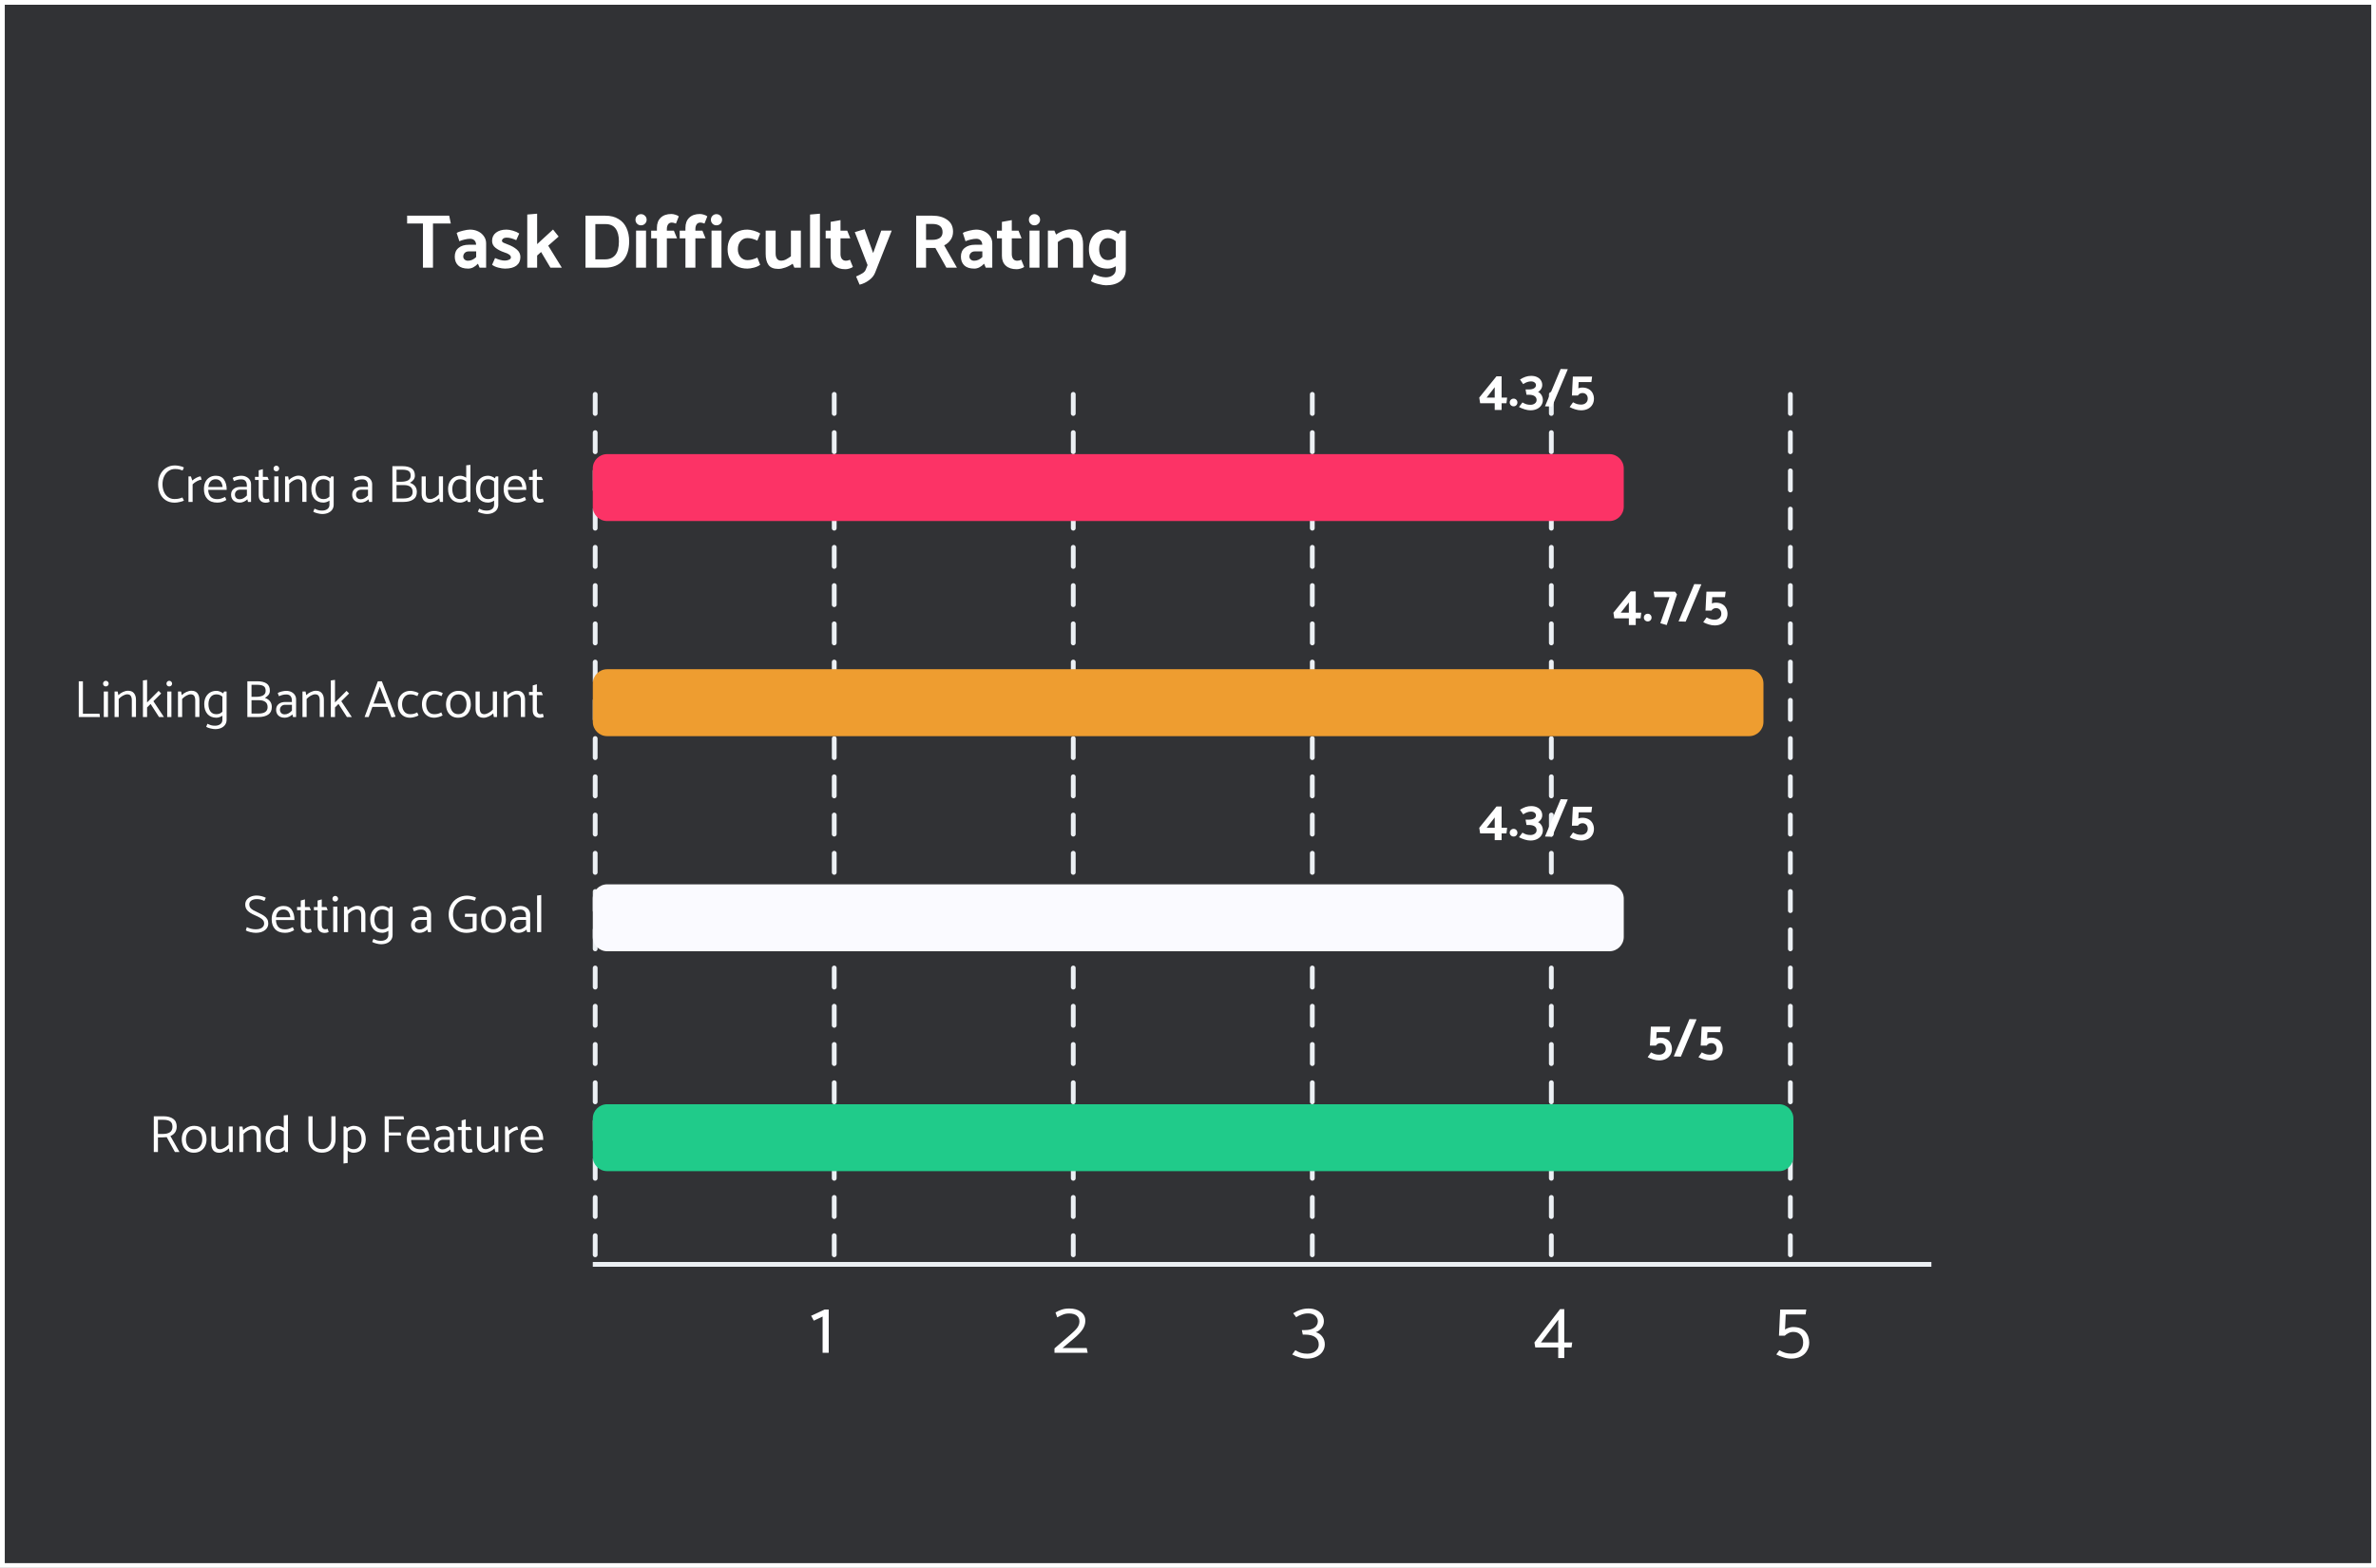 <svg width="497" height="328" viewBox="0 0 497 328" fill="none" xmlns="http://www.w3.org/2000/svg">
<path d="M0 0H497V328H0V0Z" fill="#313235"/>
<path d="M93.96 45.12H85.16V46.752H88.472V56H90.568V46.752H94.296L93.96 45.12ZM96.085 50.464C96.384 50.325 96.746 50.208 97.173 50.112C97.6 50.005 97.989 49.952 98.341 49.952C98.725 49.952 99.024 50.064 99.237 50.288C99.461 50.501 99.579 50.805 99.589 51.2H98.069C97.173 51.2 96.459 51.419 95.925 51.856C95.392 52.283 95.125 52.891 95.125 53.68C95.125 54.448 95.36 55.061 95.829 55.52C96.299 55.968 96.997 56.192 97.925 56.192C98.64 56.192 99.323 55.851 99.973 55.168L100.325 56H101.685V50.896C101.685 50.352 101.53 49.861 101.221 49.424C100.922 48.987 100.517 48.645 100.005 48.4C99.493 48.155 98.928 48.032 98.309 48.032C97.947 48.032 97.461 48.107 96.853 48.256C96.245 48.395 95.802 48.555 95.525 48.736L96.085 50.464ZM96.901 53.68C96.901 53.381 97.002 53.125 97.205 52.912C97.418 52.699 97.696 52.592 98.037 52.592H99.605V53.776C99.082 54.288 98.512 54.544 97.893 54.544C97.605 54.544 97.365 54.459 97.173 54.288C96.992 54.117 96.901 53.915 96.901 53.68ZM102.932 55.392C103.263 55.648 103.695 55.845 104.228 55.984C104.761 56.123 105.225 56.192 105.62 56.192C106.665 56.192 107.465 55.984 108.02 55.568C108.575 55.141 108.852 54.539 108.852 53.76C108.852 53.141 108.601 52.619 108.1 52.192C107.599 51.765 106.969 51.413 106.212 51.136C105.817 50.997 105.513 50.875 105.3 50.768C105.097 50.651 104.996 50.523 104.996 50.384C104.996 50.203 105.081 50.048 105.252 49.92C105.433 49.781 105.657 49.712 105.924 49.712C106.265 49.712 106.591 49.755 106.9 49.84C107.22 49.925 107.583 50.059 107.988 50.24L108.612 48.848C108.249 48.603 107.807 48.405 107.284 48.256C106.761 48.107 106.319 48.032 105.956 48.032C105.028 48.032 104.292 48.245 103.748 48.672C103.204 49.088 102.932 49.664 102.932 50.4C102.932 50.987 103.177 51.472 103.668 51.856C104.159 52.24 104.772 52.555 105.508 52.8C106.415 53.077 106.868 53.424 106.868 53.84C106.868 54.053 106.735 54.219 106.468 54.336C106.201 54.453 105.908 54.512 105.588 54.512C105.023 54.512 104.345 54.336 103.556 53.984L102.932 55.392ZM112.354 56V53.456L113.186 52.72L115.138 56H117.522L114.674 51.392L116.85 49.488L115.682 48.016L112.354 51.072V44.704L110.29 44.88V56H112.354ZM126.597 56C128.197 55.979 129.429 55.488 130.293 54.528C131.168 53.557 131.605 52.213 131.605 50.496C131.605 49.429 131.419 48.496 131.045 47.696C130.683 46.885 130.123 46.256 129.365 45.808C128.619 45.349 127.696 45.12 126.597 45.12H122.469V56H126.597ZM126.677 46.88C127.616 46.88 128.315 47.195 128.773 47.824C129.232 48.443 129.461 49.333 129.461 50.496C129.461 51.797 129.205 52.752 128.693 53.36C128.192 53.957 127.483 54.256 126.565 54.256H124.533V46.88H126.677ZM134.076 47.136C134.407 47.136 134.684 47.024 134.908 46.8C135.143 46.576 135.26 46.299 135.26 45.968C135.26 45.637 135.143 45.36 134.908 45.136C134.684 44.912 134.407 44.8 134.076 44.8C133.756 44.8 133.484 44.912 133.26 45.136C133.036 45.36 132.924 45.637 132.924 45.968C132.924 46.299 133.036 46.576 133.26 46.8C133.484 47.024 133.756 47.136 134.076 47.136ZM135.132 56V48.24H133.052V56H135.132ZM137.408 49.856V56H139.488V49.856H141.616L140.96 48.256H139.488V47.952C139.488 47.525 139.573 47.189 139.744 46.944C139.914 46.688 140.176 46.56 140.528 46.56C140.752 46.56 141.04 46.629 141.392 46.768L141.984 45.264C141.813 45.125 141.573 45.008 141.264 44.912C140.954 44.816 140.677 44.768 140.432 44.768C139.482 44.768 138.741 45.024 138.208 45.536C137.674 46.048 137.408 46.757 137.408 47.664V48.256H136.208V49.856H137.408ZM143.376 49.856V56H145.456V49.856H147.584L146.928 48.256H145.456V47.952C145.456 47.525 145.542 47.189 145.712 46.944C145.883 46.688 146.144 46.56 146.496 46.56C146.72 46.56 147.008 46.629 147.36 46.768L147.952 45.264C147.782 45.125 147.542 45.008 147.232 44.912C146.923 44.816 146.646 44.768 146.4 44.768C145.451 44.768 144.71 45.024 144.176 45.536C143.643 46.048 143.376 46.757 143.376 47.664V48.256H142.176V49.856H143.376ZM149.857 47.136C150.188 47.136 150.465 47.024 150.689 46.8C150.924 46.576 151.041 46.299 151.041 45.968C151.041 45.637 150.924 45.36 150.689 45.136C150.465 44.912 150.188 44.8 149.857 44.8C149.537 44.8 149.265 44.912 149.041 45.136C148.817 45.36 148.705 45.637 148.705 45.968C148.705 46.299 148.817 46.576 149.041 46.8C149.265 47.024 149.537 47.136 149.857 47.136ZM150.913 56V48.24H148.833V56H150.913ZM159.013 48.848C158.65 48.603 158.202 48.405 157.669 48.256C157.136 48.107 156.688 48.032 156.325 48.032C155.493 48.032 154.762 48.203 154.133 48.544C153.514 48.875 153.034 49.349 152.693 49.968C152.362 50.587 152.197 51.307 152.197 52.128C152.197 52.949 152.362 53.669 152.693 54.288C153.034 54.896 153.514 55.365 154.133 55.696C154.762 56.027 155.493 56.192 156.325 56.192C156.72 56.192 157.184 56.123 157.717 55.984C158.25 55.845 158.682 55.648 159.013 55.392L158.421 53.888C158.016 54.069 157.653 54.203 157.333 54.288C157.013 54.373 156.682 54.416 156.341 54.416C155.754 54.416 155.274 54.203 154.901 53.776C154.528 53.349 154.341 52.8 154.341 52.128C154.341 51.456 154.528 50.901 154.901 50.464C155.285 50.027 155.765 49.808 156.341 49.808C156.682 49.808 157.013 49.851 157.333 49.936C157.653 50.021 158.016 50.155 158.421 50.336L159.013 48.848ZM165.44 53.616C165.056 53.893 164.704 54.117 164.384 54.288C164.064 54.448 163.722 54.528 163.36 54.528C163.008 54.528 162.73 54.395 162.528 54.128C162.336 53.861 162.24 53.488 162.24 53.008V48.24H160.16V53.104C160.16 54.096 160.357 54.869 160.752 55.424C161.146 55.979 161.834 56.256 162.816 56.256C163.242 56.256 163.728 56.16 164.272 55.968C164.816 55.776 165.328 55.509 165.808 55.168L166.16 56H167.52V48.24H165.44V53.616ZM171.51 56V44.704L169.446 44.88V56H171.51ZM175.811 48.256V46.048L173.747 46.416V48.256H172.707V49.856H173.747V53.52C173.747 54.405 174.019 55.093 174.563 55.584C175.107 56.075 175.864 56.32 176.835 56.32C177.091 56.32 177.374 56.272 177.683 56.176C178.003 56.08 178.243 55.968 178.403 55.84L177.795 54.336C177.507 54.475 177.224 54.544 176.947 54.544C176.584 54.544 176.302 54.416 176.099 54.16C175.907 53.904 175.811 53.568 175.811 53.152V49.856H177.859L177.219 48.256H175.811ZM181.105 56.368C180.987 56.688 180.753 56.955 180.401 57.168C180.059 57.381 179.617 57.605 179.073 57.84L179.809 59.552C180.523 59.381 181.185 59.067 181.793 58.608C182.401 58.16 182.822 57.632 183.057 57.024L186.529 48.24H184.337L182.641 52.944L180.849 47.952L178.801 48.56L181.473 55.456L181.105 56.368ZM191.641 56H193.705V51.872H195.657L197.961 56H200.169L197.497 51.328C198.063 51.051 198.511 50.667 198.841 50.176C199.183 49.685 199.353 49.115 199.353 48.464C199.353 47.376 198.948 46.549 198.137 45.984C197.337 45.408 196.308 45.12 195.049 45.12H191.641V56ZM194.985 46.848C196.436 46.848 197.161 47.419 197.161 48.56C197.161 49.115 196.964 49.525 196.569 49.792C196.185 50.048 195.668 50.176 195.017 50.176H193.705V46.848H194.985ZM201.96 50.464C202.259 50.325 202.621 50.208 203.048 50.112C203.475 50.005 203.864 49.952 204.216 49.952C204.6 49.952 204.899 50.064 205.112 50.288C205.336 50.501 205.453 50.805 205.464 51.2H203.944C203.048 51.2 202.333 51.419 201.8 51.856C201.267 52.283 201 52.891 201 53.68C201 54.448 201.235 55.061 201.704 55.52C202.173 55.968 202.872 56.192 203.8 56.192C204.515 56.192 205.197 55.851 205.848 55.168L206.2 56H207.56V50.896C207.56 50.352 207.405 49.861 207.096 49.424C206.797 48.987 206.392 48.645 205.88 48.4C205.368 48.155 204.803 48.032 204.184 48.032C203.821 48.032 203.336 48.107 202.728 48.256C202.12 48.395 201.677 48.555 201.4 48.736L201.96 50.464ZM202.776 53.68C202.776 53.381 202.877 53.125 203.08 52.912C203.293 52.699 203.571 52.592 203.912 52.592H205.48V53.776C204.957 54.288 204.387 54.544 203.768 54.544C203.48 54.544 203.24 54.459 203.048 54.288C202.867 54.117 202.776 53.915 202.776 53.68ZM211.639 48.256V46.048L209.575 46.416V48.256H208.535V49.856H209.575V53.52C209.575 54.405 209.847 55.093 210.391 55.584C210.935 56.075 211.692 56.32 212.663 56.32C212.919 56.32 213.202 56.272 213.511 56.176C213.831 56.08 214.071 55.968 214.231 55.84L213.623 54.336C213.335 54.475 213.052 54.544 212.775 54.544C212.412 54.544 212.13 54.416 211.927 54.16C211.735 53.904 211.639 53.568 211.639 53.152V49.856H213.687L213.047 48.256H211.639ZM216.373 47.136C216.703 47.136 216.981 47.024 217.205 46.8C217.439 46.576 217.557 46.299 217.557 45.968C217.557 45.637 217.439 45.36 217.205 45.136C216.981 44.912 216.703 44.8 216.373 44.8C216.053 44.8 215.781 44.912 215.557 45.136C215.333 45.36 215.221 45.637 215.221 45.968C215.221 46.299 215.333 46.576 215.557 46.8C215.781 47.024 216.053 47.136 216.373 47.136ZM217.429 56V48.24H215.349V56H217.429ZM221.273 50.624C221.657 50.347 222.009 50.128 222.329 49.968C222.649 49.797 222.99 49.712 223.353 49.712C223.705 49.712 223.977 49.845 224.169 50.112C224.371 50.379 224.473 50.752 224.473 51.232V56H226.553V51.136C226.553 50.144 226.355 49.371 225.961 48.816C225.566 48.261 224.878 47.984 223.897 47.984C223.47 47.984 222.985 48.08 222.441 48.272C221.897 48.464 221.385 48.731 220.905 49.072L220.553 48.24H219.193V56H221.273V50.624ZM235.487 48.24V56.368C235.487 57.435 235.114 58.251 234.367 58.816C233.62 59.392 232.618 59.68 231.359 59.68C230.964 59.68 230.431 59.595 229.759 59.424C229.087 59.264 228.564 59.056 228.191 58.8L228.815 57.328C229.295 57.563 229.732 57.733 230.127 57.84C230.522 57.947 230.916 58.005 231.311 58.016C231.94 58.005 232.442 57.851 232.815 57.552C233.199 57.253 233.391 56.853 233.391 56.352V55.696C232.858 56.027 232.287 56.192 231.679 56.192C230.474 56.192 229.519 55.829 228.815 55.104C228.122 54.368 227.775 53.376 227.775 52.128C227.775 51.317 227.93 50.603 228.239 49.984C228.559 49.365 229.018 48.885 229.615 48.544C230.212 48.203 230.922 48.032 231.743 48.032C232.095 48.032 232.468 48.117 232.863 48.288C233.268 48.459 233.626 48.677 233.935 48.944L234.399 48.24H235.487ZM231.759 54.416C232.036 54.416 232.303 54.363 232.559 54.256C232.826 54.149 233.103 53.989 233.391 53.776V50.464C233.114 50.229 232.847 50.064 232.591 49.968C232.335 49.861 232.058 49.808 231.759 49.808C231.194 49.808 230.746 50.027 230.415 50.464C230.084 50.891 229.919 51.445 229.919 52.128C229.919 52.811 230.079 53.365 230.399 53.792C230.73 54.208 231.183 54.416 231.759 54.416Z" fill="white"/>
<path d="M38.469 97.795C38.257 97.663 37.96 97.56 37.578 97.487C37.197 97.406 36.871 97.366 36.599 97.366C35.895 97.366 35.276 97.538 34.74 97.883C34.205 98.228 33.794 98.701 33.508 99.302C33.222 99.896 33.079 100.563 33.079 101.304C33.079 102.008 33.211 102.653 33.475 103.24C33.739 103.827 34.132 104.292 34.652 104.637C35.173 104.982 35.8 105.154 36.533 105.154C36.849 105.154 37.193 105.11 37.567 105.022C37.949 104.941 38.253 104.842 38.48 104.725L38.15 104.065C37.923 104.168 37.677 104.248 37.413 104.307C37.157 104.366 36.852 104.395 36.5 104.395C35.987 104.395 35.54 104.259 35.158 103.988C34.777 103.709 34.487 103.335 34.289 102.866C34.091 102.389 33.992 101.865 33.992 101.293C33.992 100.684 34.106 100.138 34.333 99.654C34.561 99.17 34.872 98.792 35.268 98.521C35.672 98.25 36.115 98.114 36.599 98.114C36.944 98.114 37.223 98.14 37.435 98.191C37.648 98.235 37.901 98.312 38.194 98.422L38.469 97.795ZM40.291 101.326C40.541 101.069 40.845 100.846 41.205 100.655C41.564 100.457 41.89 100.358 42.184 100.358L41.974 99.665C41.718 99.665 41.421 99.757 41.084 99.94C40.746 100.123 40.456 100.318 40.215 100.523L39.94 99.665H39.422V105H40.291V101.326ZM47.422 102.47C47.422 101.59 47.235 100.879 46.861 100.336C46.494 99.793 45.922 99.522 45.145 99.522C44.632 99.522 44.184 99.643 43.803 99.885C43.429 100.12 43.143 100.45 42.945 100.875C42.754 101.293 42.659 101.773 42.659 102.316C42.659 103.174 42.897 103.86 43.374 104.373C43.851 104.886 44.544 105.143 45.453 105.143C45.82 105.143 46.153 105.095 46.454 105C46.755 104.897 47.055 104.762 47.356 104.593L47.081 103.955C46.751 104.116 46.465 104.234 46.223 104.307C45.988 104.38 45.728 104.417 45.442 104.417C44.811 104.417 44.342 104.245 44.034 103.9C43.733 103.548 43.572 103.071 43.55 102.47H47.422ZM43.572 101.876C43.623 101.377 43.777 100.985 44.034 100.699C44.298 100.406 44.657 100.259 45.112 100.259C45.955 100.259 46.439 100.798 46.564 101.876H43.572ZM48.929 100.644C49.193 100.527 49.435 100.439 49.655 100.38C49.883 100.314 50.154 100.281 50.469 100.281C50.873 100.281 51.166 100.395 51.349 100.622C51.54 100.849 51.635 101.161 51.635 101.557V101.854H50.26C49.681 101.854 49.215 101.997 48.863 102.283C48.511 102.569 48.335 102.969 48.335 103.482C48.335 103.973 48.489 104.373 48.797 104.681C49.112 104.989 49.567 105.143 50.161 105.143C50.44 105.143 50.726 105.077 51.019 104.945C51.312 104.806 51.558 104.644 51.756 104.461L51.866 105H52.515V101.315C52.515 100.97 52.427 100.662 52.251 100.391C52.075 100.12 51.83 99.907 51.514 99.753C51.199 99.599 50.84 99.522 50.436 99.522C50.194 99.522 49.886 99.566 49.512 99.654C49.145 99.742 48.867 99.852 48.676 99.984L48.929 100.644ZM49.138 103.482C49.138 103.189 49.233 102.943 49.424 102.745C49.622 102.54 49.894 102.437 50.238 102.437H51.646V103.647C51.448 103.882 51.217 104.072 50.953 104.219C50.697 104.366 50.425 104.439 50.139 104.439C49.809 104.439 49.56 104.344 49.391 104.153C49.222 103.962 49.138 103.739 49.138 103.482ZM54.982 99.753V98.147L54.113 98.389V99.753H53.332L53.343 100.413H54.113V103.614C54.113 104.113 54.245 104.498 54.509 104.769C54.781 105.033 55.147 105.165 55.609 105.165C55.888 105.165 56.159 105.103 56.423 104.978L56.225 104.296C56.042 104.369 55.881 104.406 55.741 104.406C55.485 104.406 55.294 104.325 55.169 104.164C55.045 104.003 54.982 103.779 54.982 103.493V100.413H56.236L55.95 99.753H54.982ZM57.802 98.598C57.963 98.598 58.102 98.543 58.22 98.433C58.337 98.316 58.396 98.176 58.396 98.015C58.396 97.854 58.337 97.714 58.22 97.597C58.102 97.48 57.963 97.421 57.802 97.421C57.633 97.421 57.494 97.48 57.384 97.597C57.274 97.707 57.219 97.846 57.219 98.015C57.219 98.184 57.274 98.323 57.384 98.433C57.494 98.543 57.633 98.598 57.802 98.598ZM58.253 105V99.665H57.373V105H58.253ZM60.498 101.216C60.754 100.937 61.047 100.706 61.377 100.523C61.715 100.34 62.016 100.248 62.279 100.248C62.624 100.248 62.87 100.358 63.017 100.578C63.163 100.798 63.236 101.106 63.236 101.502V104.989H64.106V101.381C64.106 100.809 63.966 100.354 63.688 100.017C63.416 99.672 62.998 99.5 62.434 99.5C62.096 99.5 61.74 99.588 61.367 99.764C60.992 99.94 60.677 100.16 60.42 100.424L60.278 99.665H59.629V105H60.498V101.216ZM69.796 99.665V105.583C69.796 105.957 69.701 106.291 69.51 106.584C69.319 106.877 69.04 107.108 68.674 107.277C68.307 107.446 67.878 107.53 67.387 107.53C67.138 107.53 66.819 107.482 66.43 107.387C66.049 107.299 65.748 107.185 65.528 107.046L65.792 106.408C66.078 106.547 66.331 106.65 66.551 106.716C66.778 106.782 67.046 106.815 67.354 106.815C67.816 106.815 68.19 106.709 68.476 106.496C68.769 106.283 68.916 105.975 68.916 105.572V104.725C68.718 104.857 68.505 104.96 68.278 105.033C68.058 105.106 67.853 105.143 67.662 105.143C66.87 105.143 66.246 104.886 65.792 104.373C65.344 103.852 65.121 103.163 65.121 102.305C65.121 101.762 65.224 101.282 65.429 100.864C65.641 100.439 65.939 100.109 66.32 99.874C66.709 99.639 67.163 99.522 67.684 99.522C67.904 99.522 68.138 99.57 68.388 99.665C68.637 99.76 68.868 99.889 69.081 100.05L69.268 99.665H69.796ZM67.651 104.406C67.915 104.406 68.146 104.366 68.344 104.285C68.549 104.197 68.74 104.065 68.916 103.889V100.732C68.564 100.417 68.146 100.259 67.662 100.259C67.134 100.259 66.727 100.45 66.441 100.831C66.155 101.205 66.008 101.693 66.001 102.294C66.001 102.932 66.14 103.445 66.419 103.834C66.705 104.215 67.115 104.406 67.651 104.406ZM74.259 100.644C74.523 100.527 74.765 100.439 74.985 100.38C75.213 100.314 75.484 100.281 75.799 100.281C76.203 100.281 76.496 100.395 76.679 100.622C76.87 100.849 76.965 101.161 76.965 101.557V101.854H75.59C75.011 101.854 74.545 101.997 74.193 102.283C73.841 102.569 73.665 102.969 73.665 103.482C73.665 103.973 73.819 104.373 74.127 104.681C74.443 104.989 74.897 105.143 75.491 105.143C75.77 105.143 76.056 105.077 76.349 104.945C76.643 104.806 76.888 104.644 77.086 104.461L77.196 105H77.845V101.315C77.845 100.97 77.757 100.662 77.581 100.391C77.405 100.12 77.16 99.907 76.844 99.753C76.529 99.599 76.17 99.522 75.766 99.522C75.524 99.522 75.216 99.566 74.842 99.654C74.476 99.742 74.197 99.852 74.006 99.984L74.259 100.644ZM74.468 103.482C74.468 103.189 74.564 102.943 74.754 102.745C74.952 102.54 75.224 102.437 75.568 102.437H76.976V103.647C76.778 103.882 76.547 104.072 76.283 104.219C76.027 104.366 75.755 104.439 75.469 104.439C75.139 104.439 74.89 104.344 74.721 104.153C74.553 103.962 74.468 103.739 74.468 103.482ZM84.42 105C85.256 105 85.927 104.831 86.433 104.494C86.939 104.157 87.192 103.625 87.192 102.899C87.192 102.415 87.063 102.015 86.807 101.7C86.557 101.385 86.205 101.15 85.751 100.996C86.059 100.82 86.308 100.611 86.499 100.369C86.689 100.12 86.785 99.83 86.785 99.5C86.785 98.789 86.554 98.283 86.092 97.982C85.63 97.674 84.984 97.52 84.156 97.52H82.077V105H84.42ZM84.123 98.257C84.717 98.257 85.16 98.345 85.454 98.521C85.754 98.697 85.905 99.027 85.905 99.511C85.905 99.958 85.725 100.281 85.366 100.479C85.014 100.67 84.544 100.769 83.958 100.776H82.946V98.257H84.123ZM84.519 101.48C85.083 101.48 85.523 101.597 85.839 101.832C86.154 102.067 86.312 102.43 86.312 102.921C86.312 103.823 85.677 104.274 84.409 104.274H82.946V101.48H84.519ZM91.799 103.438C91.542 103.717 91.245 103.948 90.908 104.131C90.578 104.314 90.281 104.406 90.017 104.406C89.672 104.406 89.427 104.296 89.28 104.076C89.133 103.856 89.06 103.548 89.06 103.152V99.665H88.191V103.273C88.191 103.845 88.327 104.303 88.598 104.648C88.877 104.985 89.298 105.154 89.863 105.154C90.2 105.154 90.556 105.066 90.93 104.89C91.304 104.714 91.619 104.494 91.876 104.23L92.019 105H92.668V99.654H91.799V103.438ZM98.402 97.245V105H97.874L97.709 104.593C97.489 104.769 97.251 104.905 96.994 105C96.738 105.095 96.496 105.143 96.268 105.143C95.476 105.143 94.853 104.886 94.398 104.373C93.951 103.852 93.727 103.163 93.727 102.305C93.727 101.762 93.83 101.282 94.035 100.864C94.248 100.439 94.545 100.109 94.926 99.874C95.315 99.639 95.77 99.522 96.29 99.522C96.481 99.522 96.683 99.559 96.895 99.632C97.115 99.705 97.324 99.804 97.522 99.929V97.344L98.402 97.245ZM96.257 104.406C96.521 104.406 96.752 104.366 96.95 104.285C97.156 104.197 97.346 104.065 97.522 103.889V100.732C97.17 100.417 96.752 100.259 96.268 100.259C95.74 100.259 95.333 100.45 95.047 100.831C94.761 101.205 94.615 101.693 94.607 102.294C94.607 102.932 94.747 103.445 95.025 103.834C95.311 104.215 95.722 104.406 96.257 104.406ZM104.235 99.665V105.583C104.235 105.957 104.14 106.291 103.949 106.584C103.759 106.877 103.48 107.108 103.113 107.277C102.747 107.446 102.318 107.53 101.826 107.53C101.577 107.53 101.258 107.482 100.869 107.387C100.488 107.299 100.187 107.185 99.967 107.046L100.231 106.408C100.517 106.547 100.77 106.65 100.99 106.716C101.218 106.782 101.485 106.815 101.793 106.815C102.255 106.815 102.629 106.709 102.915 106.496C103.209 106.283 103.355 105.975 103.355 105.572V104.725C103.157 104.857 102.945 104.96 102.717 105.033C102.497 105.106 102.292 105.143 102.101 105.143C101.309 105.143 100.686 104.886 100.231 104.373C99.784 103.852 99.56 103.163 99.56 102.305C99.56 101.762 99.663 101.282 99.868 100.864C100.081 100.439 100.378 100.109 100.759 99.874C101.148 99.639 101.603 99.522 102.123 99.522C102.343 99.522 102.578 99.57 102.827 99.665C103.077 99.76 103.308 99.889 103.52 100.05L103.707 99.665H104.235ZM102.09 104.406C102.354 104.406 102.585 104.366 102.783 104.285C102.989 104.197 103.179 104.065 103.355 103.889V100.732C103.003 100.417 102.585 100.259 102.101 100.259C101.573 100.259 101.166 100.45 100.88 100.831C100.594 101.205 100.448 101.693 100.44 102.294C100.44 102.932 100.58 103.445 100.858 103.834C101.144 104.215 101.555 104.406 102.09 104.406ZM110.113 102.47C110.113 101.59 109.926 100.879 109.552 100.336C109.186 99.793 108.614 99.522 107.836 99.522C107.323 99.522 106.876 99.643 106.494 99.885C106.12 100.12 105.834 100.45 105.636 100.875C105.446 101.293 105.35 101.773 105.35 102.316C105.35 103.174 105.589 103.86 106.065 104.373C106.542 104.886 107.235 105.143 108.144 105.143C108.511 105.143 108.845 105.095 109.145 105C109.446 104.897 109.747 104.762 110.047 104.593L109.772 103.955C109.442 104.116 109.156 104.234 108.914 104.307C108.68 104.38 108.419 104.417 108.133 104.417C107.503 104.417 107.033 104.245 106.725 103.9C106.425 103.548 106.263 103.071 106.241 102.47H110.113ZM106.263 101.876C106.315 101.377 106.469 100.985 106.725 100.699C106.989 100.406 107.349 100.259 107.803 100.259C108.647 100.259 109.131 100.798 109.255 101.876H106.263ZM112.303 99.753V98.147L111.434 98.389V99.753H110.653L110.664 100.413H111.434V103.614C111.434 104.113 111.566 104.498 111.83 104.769C112.101 105.033 112.468 105.165 112.93 105.165C113.208 105.165 113.48 105.103 113.744 104.978L113.546 104.296C113.362 104.369 113.201 104.406 113.062 104.406C112.805 104.406 112.614 104.325 112.49 104.164C112.365 104.003 112.303 103.779 112.303 103.493V100.413H113.557L113.271 99.753H112.303Z" fill="white"/>
<path d="M20.819 149.307H17.343V142.52H16.474V150H20.907L20.819 149.307ZM22.138 143.598C22.299 143.598 22.438 143.543 22.556 143.433C22.673 143.316 22.732 143.176 22.732 143.015C22.732 142.854 22.673 142.714 22.556 142.597C22.438 142.48 22.299 142.421 22.138 142.421C21.969 142.421 21.83 142.48 21.72 142.597C21.61 142.707 21.555 142.846 21.555 143.015C21.555 143.184 21.61 143.323 21.72 143.433C21.83 143.543 21.969 143.598 22.138 143.598ZM22.589 150V144.665H21.709V150H22.589ZM24.834 146.216C25.09 145.937 25.384 145.706 25.713 145.523C26.051 145.34 26.352 145.248 26.616 145.248C26.96 145.248 27.206 145.358 27.352 145.578C27.499 145.798 27.573 146.106 27.573 146.502V149.989H28.442V146.381C28.442 145.809 28.302 145.354 28.023 145.017C27.752 144.672 27.334 144.5 26.77 144.5C26.432 144.5 26.076 144.588 25.703 144.764C25.328 144.94 25.013 145.16 24.756 145.424L24.613 144.665H23.965V150H24.834V146.216ZM30.766 150V147.998L31.503 147.261L33.263 150H34.286L32.086 146.689L33.714 145.072L33.186 144.522L30.766 146.953V142.234L29.897 142.344V150H30.766ZM35.404 143.598C35.566 143.598 35.705 143.543 35.822 143.433C35.94 143.316 35.998 143.176 35.998 143.015C35.998 142.854 35.94 142.714 35.822 142.597C35.705 142.48 35.566 142.421 35.404 142.421C35.236 142.421 35.096 142.48 34.986 142.597C34.876 142.707 34.821 142.846 34.821 143.015C34.821 143.184 34.876 143.323 34.986 143.433C35.096 143.543 35.236 143.598 35.404 143.598ZM35.855 150V144.665H34.975V150H35.855ZM38.1 146.216C38.357 145.937 38.65 145.706 38.98 145.523C39.317 145.34 39.618 145.248 39.882 145.248C40.227 145.248 40.472 145.358 40.619 145.578C40.766 145.798 40.839 146.106 40.839 146.502V149.989H41.708V146.381C41.708 145.809 41.569 145.354 41.29 145.017C41.019 144.672 40.601 144.5 40.036 144.5C39.699 144.5 39.343 144.588 38.969 144.764C38.595 144.94 38.28 145.16 38.023 145.424L37.88 144.665H37.231V150H38.1V146.216ZM47.398 144.665V150.583C47.398 150.957 47.303 151.291 47.112 151.584C46.922 151.877 46.643 152.108 46.276 152.277C45.91 152.446 45.481 152.53 44.989 152.53C44.74 152.53 44.421 152.482 44.032 152.387C43.651 152.299 43.35 152.185 43.13 152.046L43.394 151.408C43.68 151.547 43.933 151.65 44.153 151.716C44.381 151.782 44.648 151.815 44.956 151.815C45.418 151.815 45.792 151.709 46.078 151.496C46.372 151.283 46.518 150.975 46.518 150.572V149.725C46.32 149.857 46.108 149.96 45.88 150.033C45.66 150.106 45.455 150.143 45.264 150.143C44.472 150.143 43.849 149.886 43.394 149.373C42.947 148.852 42.723 148.163 42.723 147.305C42.723 146.762 42.826 146.282 43.031 145.864C43.244 145.439 43.541 145.109 43.922 144.874C44.311 144.639 44.766 144.522 45.286 144.522C45.506 144.522 45.741 144.57 45.99 144.665C46.24 144.76 46.471 144.889 46.683 145.05L46.87 144.665H47.398ZM45.253 149.406C45.517 149.406 45.748 149.366 45.946 149.285C46.152 149.197 46.342 149.065 46.518 148.889V145.732C46.166 145.417 45.748 145.259 45.264 145.259C44.736 145.259 44.329 145.45 44.043 145.831C43.757 146.205 43.611 146.693 43.603 147.294C43.603 147.932 43.743 148.445 44.021 148.834C44.307 149.215 44.718 149.406 45.253 149.406ZM54.084 150C54.92 150 55.591 149.831 56.097 149.494C56.603 149.157 56.856 148.625 56.856 147.899C56.856 147.415 56.727 147.015 56.471 146.7C56.221 146.385 55.869 146.15 55.415 145.996C55.723 145.82 55.972 145.611 56.163 145.369C56.353 145.12 56.449 144.83 56.449 144.5C56.449 143.789 56.218 143.283 55.756 142.982C55.294 142.674 54.648 142.52 53.82 142.52H51.741V150H54.084ZM53.787 143.257C54.381 143.257 54.824 143.345 55.118 143.521C55.418 143.697 55.569 144.027 55.569 144.511C55.569 144.958 55.389 145.281 55.03 145.479C54.678 145.67 54.208 145.769 53.622 145.776H52.61V143.257H53.787ZM54.183 146.48C54.747 146.48 55.187 146.597 55.503 146.832C55.818 147.067 55.976 147.43 55.976 147.921C55.976 148.823 55.341 149.274 54.073 149.274H52.61V146.48H54.183ZM58.35 145.644C58.614 145.527 58.856 145.439 59.076 145.38C59.303 145.314 59.575 145.281 59.89 145.281C60.293 145.281 60.587 145.395 60.77 145.622C60.961 145.849 61.056 146.161 61.056 146.557V146.854H59.681C59.102 146.854 58.636 146.997 58.284 147.283C57.932 147.569 57.756 147.969 57.756 148.482C57.756 148.973 57.91 149.373 58.218 149.681C58.533 149.989 58.988 150.143 59.582 150.143C59.861 150.143 60.147 150.077 60.44 149.945C60.733 149.806 60.979 149.644 61.177 149.461L61.287 150H61.936V146.315C61.936 145.97 61.848 145.662 61.672 145.391C61.496 145.12 61.25 144.907 60.935 144.753C60.62 144.599 60.26 144.522 59.857 144.522C59.615 144.522 59.307 144.566 58.933 144.654C58.566 144.742 58.288 144.852 58.097 144.984L58.35 145.644ZM58.559 148.482C58.559 148.189 58.654 147.943 58.845 147.745C59.043 147.54 59.314 147.437 59.659 147.437H61.067V148.647C60.869 148.882 60.638 149.072 60.374 149.219C60.117 149.366 59.846 149.439 59.56 149.439C59.23 149.439 58.981 149.344 58.812 149.153C58.643 148.962 58.559 148.739 58.559 148.482ZM64.139 146.216C64.396 145.937 64.689 145.706 65.019 145.523C65.356 145.34 65.657 145.248 65.921 145.248C66.266 145.248 66.511 145.358 66.658 145.578C66.805 145.798 66.878 146.106 66.878 146.502V149.989H67.747V146.381C67.747 145.809 67.608 145.354 67.329 145.017C67.058 144.672 66.64 144.5 66.075 144.5C65.738 144.5 65.382 144.588 65.008 144.764C64.634 144.94 64.319 145.16 64.062 145.424L63.919 144.665H63.27V150H64.139V146.216ZM70.071 150V147.998L70.808 147.261L72.568 150H73.591L71.391 146.689L73.019 145.072L72.491 144.522L70.071 146.953V142.234L69.202 142.344V150H70.071ZM79.037 142.52L76.265 150H77.112L77.893 147.877H81.05L81.886 150.077L82.744 149.934L79.873 142.52H79.037ZM80.797 147.173H78.135L79.444 143.664L80.797 147.173ZM87.269 149.032C87.013 149.164 86.782 149.259 86.576 149.318C86.371 149.377 86.107 149.406 85.784 149.406C85.249 149.406 84.835 149.212 84.541 148.823C84.248 148.434 84.101 147.928 84.101 147.305C84.109 146.711 84.266 146.223 84.574 145.842C84.882 145.453 85.3 145.259 85.828 145.259C86.136 145.259 86.386 145.288 86.576 145.347C86.774 145.406 87.02 145.497 87.313 145.622L87.577 145.006C87.365 144.867 87.082 144.753 86.73 144.665C86.386 144.57 86.092 144.522 85.85 144.522C85.322 144.522 84.86 144.643 84.464 144.885C84.068 145.12 83.76 145.45 83.54 145.875C83.328 146.293 83.221 146.773 83.221 147.316C83.221 147.866 83.324 148.357 83.529 148.79C83.735 149.215 84.032 149.549 84.42 149.791C84.809 150.026 85.267 150.143 85.795 150.143C86.037 150.143 86.334 150.095 86.686 150C87.038 149.912 87.324 149.798 87.544 149.659L87.269 149.032ZM92.308 149.032C92.051 149.164 91.82 149.259 91.615 149.318C91.409 149.377 91.145 149.406 90.823 149.406C90.287 149.406 89.873 149.212 89.579 148.823C89.286 148.434 89.139 147.928 89.139 147.305C89.147 146.711 89.305 146.223 89.612 145.842C89.921 145.453 90.338 145.259 90.867 145.259C91.174 145.259 91.424 145.288 91.615 145.347C91.812 145.406 92.058 145.497 92.352 145.622L92.615 145.006C92.403 144.867 92.121 144.753 91.769 144.665C91.424 144.57 91.13 144.522 90.888 144.522C90.361 144.522 89.898 144.643 89.502 144.885C89.106 145.12 88.799 145.45 88.579 145.875C88.366 146.293 88.26 146.773 88.26 147.316C88.26 147.866 88.362 148.357 88.567 148.79C88.773 149.215 89.07 149.549 89.459 149.791C89.847 150.026 90.305 150.143 90.834 150.143C91.076 150.143 91.373 150.095 91.725 150C92.076 149.912 92.362 149.798 92.582 149.659L92.308 149.032ZM98.479 147.349C98.479 147.892 98.369 148.376 98.149 148.801C97.936 149.219 97.628 149.549 97.225 149.791C96.821 150.026 96.352 150.143 95.817 150.143C95.303 150.143 94.856 150.026 94.475 149.791C94.093 149.549 93.8 149.215 93.595 148.79C93.397 148.357 93.298 147.866 93.298 147.316C93.305 146.773 93.411 146.293 93.617 145.875C93.829 145.45 94.134 145.12 94.53 144.885C94.926 144.643 95.388 144.522 95.916 144.522C96.715 144.522 97.342 144.779 97.797 145.292C98.251 145.798 98.479 146.484 98.479 147.349ZM95.861 149.406C96.389 149.406 96.807 149.215 97.115 148.834C97.423 148.445 97.58 147.954 97.588 147.36C97.588 146.729 97.441 146.223 97.148 145.842C96.854 145.453 96.44 145.259 95.905 145.259C95.377 145.259 94.959 145.453 94.651 145.842C94.343 146.223 94.185 146.711 94.178 147.305C94.178 147.928 94.324 148.434 94.618 148.823C94.911 149.212 95.325 149.406 95.861 149.406ZM103.089 148.438C102.832 148.717 102.535 148.948 102.198 149.131C101.868 149.314 101.571 149.406 101.307 149.406C100.962 149.406 100.717 149.296 100.57 149.076C100.423 148.856 100.35 148.548 100.35 148.152V144.665H99.481V148.273C99.481 148.845 99.617 149.303 99.888 149.648C100.167 149.985 100.588 150.154 101.153 150.154C101.49 150.154 101.846 150.066 102.22 149.89C102.594 149.714 102.909 149.494 103.166 149.23L103.309 150H103.958V144.654H103.089V148.438ZM106.216 146.216C106.473 145.937 106.766 145.706 107.096 145.523C107.434 145.34 107.734 145.248 107.998 145.248C108.343 145.248 108.589 145.358 108.735 145.578C108.882 145.798 108.955 146.106 108.955 146.502V149.989H109.824V146.381C109.824 145.809 109.685 145.354 109.406 145.017C109.135 144.672 108.717 144.5 108.152 144.5C107.815 144.5 107.459 144.588 107.085 144.764C106.711 144.94 106.396 145.16 106.139 145.424L105.996 144.665H105.347V150H106.216V146.216ZM112.303 144.753V143.147L111.434 143.389V144.753H110.653L110.664 145.413H111.434V148.614C111.434 149.113 111.566 149.498 111.83 149.769C112.101 150.033 112.468 150.165 112.93 150.165C113.208 150.165 113.48 150.103 113.744 149.978L113.546 149.296C113.362 149.369 113.201 149.406 113.062 149.406C112.805 149.406 112.614 149.325 112.49 149.164C112.365 149.003 112.303 148.779 112.303 148.493V145.413H113.557L113.271 144.753H112.303Z" fill="white"/>
<path d="M51.419 194.637C51.617 194.769 51.929 194.886 52.354 194.989C52.779 195.092 53.154 195.143 53.476 195.143C54.019 195.143 54.488 195.059 54.884 194.89C55.288 194.721 55.592 194.49 55.797 194.197C56.01 193.904 56.116 193.566 56.116 193.185C56.116 192.833 56.043 192.532 55.896 192.283C55.749 192.026 55.533 191.799 55.247 191.601C54.968 191.403 54.598 191.198 54.136 190.985C53.623 190.75 53.234 190.556 52.97 190.402C52.706 190.248 52.501 190.079 52.354 189.896C52.215 189.705 52.145 189.478 52.145 189.214C52.145 188.862 52.288 188.587 52.574 188.389C52.867 188.191 53.256 188.092 53.74 188.092C54.063 188.092 54.334 188.125 54.554 188.191C54.782 188.257 55.031 188.352 55.302 188.477L55.599 187.806C55.343 187.674 55.045 187.564 54.708 187.476C54.378 187.388 54.037 187.344 53.685 187.344C53.209 187.344 52.787 187.428 52.42 187.597C52.061 187.758 51.782 187.982 51.584 188.268C51.394 188.554 51.298 188.873 51.298 189.225C51.298 189.724 51.456 190.145 51.771 190.49C52.094 190.835 52.596 191.154 53.278 191.447C53.755 191.652 54.129 191.836 54.4 191.997C54.679 192.151 54.892 192.327 55.038 192.525C55.185 192.716 55.258 192.939 55.258 193.196C55.258 193.555 55.1 193.849 54.785 194.076C54.477 194.296 54.037 194.406 53.465 194.406C53.142 194.406 52.812 194.362 52.475 194.274C52.145 194.179 51.863 194.072 51.628 193.955L51.419 194.637ZM61.591 192.47C61.591 191.59 61.404 190.879 61.03 190.336C60.663 189.793 60.091 189.522 59.314 189.522C58.8 189.522 58.353 189.643 57.972 189.885C57.598 190.12 57.312 190.45 57.114 190.875C56.923 191.293 56.828 191.773 56.828 192.316C56.828 193.174 57.066 193.86 57.543 194.373C58.02 194.886 58.712 195.143 59.622 195.143C59.989 195.143 60.322 195.095 60.623 195C60.923 194.897 61.224 194.762 61.525 194.593L61.25 193.955C60.92 194.116 60.634 194.234 60.392 194.307C60.157 194.38 59.897 194.417 59.611 194.417C58.98 194.417 58.511 194.245 58.203 193.9C57.902 193.548 57.741 193.071 57.719 192.47H61.591ZM57.741 191.876C57.792 191.377 57.946 190.985 58.203 190.699C58.467 190.406 58.826 190.259 59.281 190.259C60.124 190.259 60.608 190.798 60.733 191.876H57.741ZM63.78 189.753V188.147L62.911 188.389V189.753H62.13L62.141 190.413H62.911V193.614C62.911 194.113 63.043 194.498 63.307 194.769C63.578 195.033 63.945 195.165 64.407 195.165C64.686 195.165 64.957 195.103 65.221 194.978L65.023 194.296C64.84 194.369 64.678 194.406 64.539 194.406C64.282 194.406 64.092 194.325 63.967 194.164C63.842 194.003 63.78 193.779 63.78 193.493V190.413H65.034L64.748 189.753H63.78ZM67.303 189.753V188.147L66.434 188.389V189.753H65.653L65.665 190.413H66.434V193.614C66.434 194.113 66.567 194.498 66.831 194.769C67.102 195.033 67.469 195.165 67.93 195.165C68.209 195.165 68.481 195.103 68.745 194.978L68.546 194.296C68.363 194.369 68.202 194.406 68.062 194.406C67.806 194.406 67.615 194.325 67.49 194.164C67.366 194.003 67.303 193.779 67.303 193.493V190.413H68.558L68.272 189.753H67.303ZM70.123 188.598C70.284 188.598 70.424 188.543 70.541 188.433C70.658 188.316 70.717 188.176 70.717 188.015C70.717 187.854 70.658 187.714 70.541 187.597C70.424 187.48 70.284 187.421 70.123 187.421C69.954 187.421 69.815 187.48 69.705 187.597C69.595 187.707 69.54 187.846 69.54 188.015C69.54 188.184 69.595 188.323 69.705 188.433C69.815 188.543 69.954 188.598 70.123 188.598ZM70.574 195V189.665H69.694V195H70.574ZM72.819 191.216C73.076 190.937 73.369 190.706 73.699 190.523C74.036 190.34 74.337 190.248 74.601 190.248C74.945 190.248 75.191 190.358 75.338 190.578C75.484 190.798 75.558 191.106 75.558 191.502V194.989H76.427V191.381C76.427 190.809 76.287 190.354 76.009 190.017C75.737 189.672 75.32 189.5 74.755 189.5C74.418 189.5 74.062 189.588 73.688 189.764C73.314 189.94 72.999 190.16 72.742 190.424L72.599 189.665H71.95V195H72.819V191.216ZM82.117 189.665V195.583C82.117 195.957 82.022 196.291 81.831 196.584C81.64 196.877 81.362 197.108 80.995 197.277C80.628 197.446 80.199 197.53 79.708 197.53C79.459 197.53 79.14 197.482 78.751 197.387C78.37 197.299 78.069 197.185 77.849 197.046L78.113 196.408C78.399 196.547 78.652 196.65 78.872 196.716C79.099 196.782 79.367 196.815 79.675 196.815C80.137 196.815 80.511 196.709 80.797 196.496C81.09 196.283 81.237 195.975 81.237 195.572V194.725C81.039 194.857 80.826 194.96 80.599 195.033C80.379 195.106 80.174 195.143 79.983 195.143C79.191 195.143 78.568 194.886 78.113 194.373C77.666 193.852 77.442 193.163 77.442 192.305C77.442 191.762 77.545 191.282 77.75 190.864C77.963 190.439 78.26 190.109 78.641 189.874C79.03 189.639 79.484 189.522 80.005 189.522C80.225 189.522 80.46 189.57 80.709 189.665C80.958 189.76 81.189 189.889 81.402 190.05L81.589 189.665H82.117ZM79.972 194.406C80.236 194.406 80.467 194.366 80.665 194.285C80.87 194.197 81.061 194.065 81.237 193.889V190.732C80.885 190.417 80.467 190.259 79.983 190.259C79.455 190.259 79.048 190.45 78.762 190.831C78.476 191.205 78.329 191.693 78.322 192.294C78.322 192.932 78.461 193.445 78.74 193.834C79.026 194.215 79.437 194.406 79.972 194.406ZM86.581 190.644C86.844 190.527 87.087 190.439 87.306 190.38C87.534 190.314 87.805 190.281 88.121 190.281C88.524 190.281 88.817 190.395 89.001 190.622C89.191 190.849 89.287 191.161 89.287 191.557V191.854H87.912C87.332 191.854 86.867 191.997 86.514 192.283C86.162 192.569 85.987 192.969 85.987 193.482C85.987 193.973 86.141 194.373 86.448 194.681C86.764 194.989 87.219 195.143 87.812 195.143C88.091 195.143 88.377 195.077 88.671 194.945C88.964 194.806 89.21 194.644 89.407 194.461L89.517 195H90.166V191.315C90.166 190.97 90.079 190.662 89.903 190.391C89.727 190.12 89.481 189.907 89.165 189.753C88.85 189.599 88.491 189.522 88.088 189.522C87.846 189.522 87.537 189.566 87.163 189.654C86.797 189.742 86.518 189.852 86.328 189.984L86.581 190.644ZM86.79 193.482C86.79 193.189 86.885 192.943 87.076 192.745C87.273 192.54 87.545 192.437 87.889 192.437H89.297V193.647C89.1 193.882 88.868 194.072 88.605 194.219C88.348 194.366 88.076 194.439 87.79 194.439C87.46 194.439 87.211 194.344 87.043 194.153C86.874 193.962 86.79 193.739 86.79 193.482ZM98.864 191.799V194.175C98.453 194.322 98.028 194.395 97.588 194.395C97.053 194.395 96.569 194.27 96.136 194.021C95.711 193.764 95.373 193.401 95.124 192.932C94.882 192.463 94.761 191.916 94.761 191.293C94.761 190.64 94.897 190.076 95.168 189.599C95.447 189.115 95.81 188.748 96.257 188.499C96.712 188.242 97.199 188.114 97.72 188.114C98.057 188.114 98.332 188.14 98.545 188.191C98.758 188.235 99.011 188.312 99.304 188.422L99.579 187.795C99.366 187.663 99.066 187.56 98.677 187.487C98.296 187.406 97.969 187.366 97.698 187.366C96.979 187.366 96.327 187.535 95.74 187.872C95.153 188.202 94.691 188.668 94.354 189.269C94.017 189.863 93.848 190.541 93.848 191.304C93.848 192.03 94.002 192.686 94.31 193.273C94.618 193.852 95.054 194.311 95.619 194.648C96.191 194.985 96.851 195.154 97.599 195.154C97.966 195.154 98.347 195.103 98.743 195C99.139 194.905 99.454 194.784 99.689 194.637L99.7 191.15H97.291L97.214 191.799H98.864ZM105.815 192.349C105.815 192.892 105.705 193.376 105.485 193.801C105.273 194.219 104.965 194.549 104.561 194.791C104.158 195.026 103.689 195.143 103.153 195.143C102.64 195.143 102.193 195.026 101.811 194.791C101.43 194.549 101.137 194.215 100.931 193.79C100.733 193.357 100.634 192.866 100.634 192.316C100.642 191.773 100.748 191.293 100.953 190.875C101.166 190.45 101.47 190.12 101.866 189.885C102.262 189.643 102.724 189.522 103.252 189.522C104.052 189.522 104.679 189.779 105.133 190.292C105.588 190.798 105.815 191.484 105.815 192.349ZM103.197 194.406C103.725 194.406 104.143 194.215 104.451 193.834C104.759 193.445 104.917 192.954 104.924 192.36C104.924 191.729 104.778 191.223 104.484 190.842C104.191 190.453 103.777 190.259 103.241 190.259C102.713 190.259 102.295 190.453 101.987 190.842C101.679 191.223 101.522 191.711 101.514 192.305C101.514 192.928 101.661 193.434 101.954 193.823C102.248 194.212 102.662 194.406 103.197 194.406ZM107.313 190.644C107.577 190.527 107.819 190.439 108.039 190.38C108.266 190.314 108.538 190.281 108.853 190.281C109.256 190.281 109.55 190.395 109.733 190.622C109.924 190.849 110.019 191.161 110.019 191.557V191.854H108.644C108.065 191.854 107.599 191.997 107.247 192.283C106.895 192.569 106.719 192.969 106.719 193.482C106.719 193.973 106.873 194.373 107.181 194.681C107.496 194.989 107.951 195.143 108.545 195.143C108.824 195.143 109.11 195.077 109.403 194.945C109.696 194.806 109.942 194.644 110.14 194.461L110.25 195H110.899V191.315C110.899 190.97 110.811 190.662 110.635 190.391C110.459 190.12 110.213 189.907 109.898 189.753C109.583 189.599 109.223 189.522 108.82 189.522C108.578 189.522 108.27 189.566 107.896 189.654C107.529 189.742 107.251 189.852 107.06 189.984L107.313 190.644ZM107.522 193.482C107.522 193.189 107.617 192.943 107.808 192.745C108.006 192.54 108.277 192.437 108.622 192.437H110.03V193.647C109.832 193.882 109.601 194.072 109.337 194.219C109.08 194.366 108.809 194.439 108.523 194.439C108.193 194.439 107.944 194.344 107.775 194.153C107.606 193.962 107.522 193.739 107.522 193.482ZM113.212 195V187.234L112.343 187.344V195H113.212Z" fill="white"/>
<path d="M32.169 241H33.038V237.931H34.093C34.35 237.931 34.611 237.916 34.874 237.887L36.59 241H37.547L35.645 237.656C36.048 237.487 36.367 237.242 36.602 236.919C36.836 236.589 36.957 236.182 36.965 235.698C36.965 234.95 36.715 234.4 36.217 234.048C35.718 233.696 35.047 233.52 34.203 233.52H32.169V241ZM34.215 234.257C34.809 234.257 35.267 234.367 35.59 234.587C35.912 234.8 36.074 235.181 36.074 235.731C36.066 236.259 35.883 236.64 35.523 236.875C35.172 237.102 34.706 237.216 34.127 237.216H33.038V234.257H34.215ZM43.199 238.349C43.199 238.892 43.089 239.376 42.869 239.801C42.657 240.219 42.349 240.549 41.945 240.791C41.542 241.026 41.073 241.143 40.537 241.143C40.024 241.143 39.577 241.026 39.195 240.791C38.814 240.549 38.521 240.215 38.315 239.79C38.117 239.357 38.018 238.866 38.018 238.316C38.026 237.773 38.132 237.293 38.337 236.875C38.55 236.45 38.854 236.12 39.25 235.885C39.646 235.643 40.108 235.522 40.636 235.522C41.436 235.522 42.063 235.779 42.517 236.292C42.972 236.798 43.199 237.484 43.199 238.349ZM40.581 240.406C41.109 240.406 41.527 240.215 41.835 239.834C42.143 239.445 42.301 238.954 42.308 238.36C42.308 237.729 42.162 237.223 41.868 236.842C41.575 236.453 41.161 236.259 40.625 236.259C40.097 236.259 39.679 236.453 39.371 236.842C39.063 237.223 38.906 237.711 38.898 238.305C38.898 238.928 39.045 239.434 39.338 239.823C39.632 240.212 40.046 240.406 40.581 240.406ZM47.81 239.438C47.553 239.717 47.256 239.948 46.919 240.131C46.589 240.314 46.292 240.406 46.028 240.406C45.683 240.406 45.437 240.296 45.291 240.076C45.144 239.856 45.071 239.548 45.071 239.152V235.665H44.202V239.273C44.202 239.845 44.337 240.303 44.609 240.648C44.887 240.985 45.309 241.154 45.874 241.154C46.211 241.154 46.567 241.066 46.941 240.89C47.315 240.714 47.63 240.494 47.887 240.23L48.03 241H48.679V235.654H47.81V239.438ZM50.937 237.216C51.194 236.937 51.487 236.706 51.817 236.523C52.154 236.34 52.455 236.248 52.719 236.248C53.064 236.248 53.309 236.358 53.456 236.578C53.603 236.798 53.676 237.106 53.676 237.502V240.989H54.545V237.381C54.545 236.809 54.406 236.354 54.127 236.017C53.856 235.672 53.438 235.5 52.873 235.5C52.536 235.5 52.18 235.588 51.806 235.764C51.432 235.94 51.117 236.16 50.86 236.424L50.717 235.665H50.068V241H50.937V237.216ZM60.235 233.245V241H59.707L59.542 240.593C59.322 240.769 59.084 240.905 58.827 241C58.571 241.095 58.329 241.143 58.101 241.143C57.309 241.143 56.686 240.886 56.231 240.373C55.784 239.852 55.56 239.163 55.56 238.305C55.56 237.762 55.663 237.282 55.868 236.864C56.081 236.439 56.378 236.109 56.759 235.874C57.148 235.639 57.603 235.522 58.123 235.522C58.314 235.522 58.516 235.559 58.728 235.632C58.948 235.705 59.157 235.804 59.355 235.929V233.344L60.235 233.245ZM58.09 240.406C58.354 240.406 58.585 240.366 58.783 240.285C58.989 240.197 59.179 240.065 59.355 239.889V236.732C59.003 236.417 58.585 236.259 58.101 236.259C57.573 236.259 57.166 236.45 56.88 236.831C56.594 237.205 56.448 237.693 56.44 238.294C56.44 238.932 56.58 239.445 56.858 239.834C57.144 240.215 57.555 240.406 58.09 240.406ZM64.511 233.52V238.349C64.511 238.884 64.624 239.361 64.852 239.779C65.086 240.197 65.416 240.527 65.842 240.769C66.274 241.011 66.777 241.132 67.349 241.132C67.921 241.132 68.419 241.015 68.845 240.78C69.277 240.538 69.607 240.204 69.835 239.779C70.069 239.354 70.187 238.877 70.187 238.349V233.52H69.307V238.25C69.307 238.888 69.131 239.405 68.779 239.801C68.427 240.197 67.95 240.395 67.349 240.395C66.755 240.395 66.278 240.197 65.919 239.801C65.559 239.405 65.38 238.888 65.38 238.25V233.52H64.511ZM73.967 235.522C74.759 235.522 75.378 235.782 75.826 236.303C76.28 236.816 76.508 237.498 76.508 238.349C76.508 238.892 76.401 239.376 76.189 239.801C75.983 240.219 75.686 240.549 75.298 240.791C74.916 241.026 74.465 241.143 73.945 241.143C73.556 241.143 73.149 241.007 72.724 240.736V243.288L71.855 243.409V235.665H72.372L72.559 236.039C72.779 235.878 73.013 235.753 73.263 235.665C73.512 235.57 73.747 235.522 73.967 235.522ZM73.967 240.406C74.495 240.406 74.902 240.215 75.188 239.834C75.474 239.453 75.62 238.961 75.628 238.36C75.628 237.729 75.485 237.223 75.199 236.842C74.92 236.453 74.513 236.259 73.978 236.259C73.714 236.259 73.483 236.299 73.285 236.38C73.087 236.461 72.9 236.585 72.724 236.754V239.933C72.9 240.087 73.087 240.204 73.285 240.285C73.483 240.366 73.71 240.406 73.967 240.406ZM83.809 236.897H81.334V234.169H84.513L84.403 233.52H80.465V241H81.334V237.546H83.908L83.809 236.897ZM89.864 238.47C89.864 237.59 89.677 236.879 89.303 236.336C88.937 235.793 88.365 235.522 87.587 235.522C87.074 235.522 86.627 235.643 86.245 235.885C85.871 236.12 85.585 236.45 85.387 236.875C85.197 237.293 85.101 237.773 85.101 238.316C85.101 239.174 85.34 239.86 85.816 240.373C86.293 240.886 86.986 241.143 87.895 241.143C88.262 241.143 88.596 241.095 88.896 241C89.197 240.897 89.498 240.762 89.798 240.593L89.523 239.955C89.193 240.116 88.907 240.234 88.665 240.307C88.431 240.38 88.17 240.417 87.884 240.417C87.254 240.417 86.784 240.245 86.476 239.9C86.176 239.548 86.014 239.071 85.992 238.47H89.864ZM86.014 237.876C86.066 237.377 86.22 236.985 86.476 236.699C86.74 236.406 87.1 236.259 87.554 236.259C88.398 236.259 88.882 236.798 89.006 237.876H86.014ZM91.371 236.644C91.635 236.527 91.877 236.439 92.097 236.38C92.325 236.314 92.596 236.281 92.912 236.281C93.315 236.281 93.608 236.395 93.791 236.622C93.982 236.849 94.078 237.161 94.078 237.557V237.854H92.703C92.123 237.854 91.657 237.997 91.305 238.283C90.954 238.569 90.778 238.969 90.778 239.482C90.778 239.973 90.931 240.373 91.24 240.681C91.555 240.989 92.01 241.143 92.603 241.143C92.882 241.143 93.168 241.077 93.462 240.945C93.755 240.806 94.001 240.644 94.198 240.461L94.308 241H94.957V237.315C94.957 236.97 94.87 236.662 94.694 236.391C94.517 236.12 94.272 235.907 93.957 235.753C93.641 235.599 93.282 235.522 92.879 235.522C92.636 235.522 92.329 235.566 91.954 235.654C91.588 235.742 91.309 235.852 91.118 235.984L91.371 236.644ZM91.581 239.482C91.581 239.189 91.676 238.943 91.867 238.745C92.064 238.54 92.336 238.437 92.68 238.437H94.088V239.647C93.891 239.882 93.659 240.072 93.395 240.219C93.139 240.366 92.868 240.439 92.582 240.439C92.251 240.439 92.002 240.344 91.834 240.153C91.665 239.962 91.581 239.739 91.581 239.482ZM97.425 235.753V234.147L96.556 234.389V235.753H95.775L95.786 236.413H96.556V239.614C96.556 240.113 96.688 240.498 96.952 240.769C97.223 241.033 97.59 241.165 98.052 241.165C98.33 241.165 98.602 241.103 98.866 240.978L98.668 240.296C98.484 240.369 98.323 240.406 98.184 240.406C97.927 240.406 97.736 240.325 97.612 240.164C97.487 240.003 97.425 239.779 97.425 239.493V236.413H98.679L98.393 235.753H97.425ZM103.379 239.438C103.122 239.717 102.825 239.948 102.488 240.131C102.158 240.314 101.861 240.406 101.597 240.406C101.252 240.406 101.007 240.296 100.86 240.076C100.713 239.856 100.64 239.548 100.64 239.152V235.665H99.771V239.273C99.771 239.845 99.907 240.303 100.178 240.648C100.457 240.985 100.878 241.154 101.443 241.154C101.78 241.154 102.136 241.066 102.51 240.89C102.884 240.714 103.199 240.494 103.456 240.23L103.599 241H104.248V235.654H103.379V239.438ZM106.506 237.326C106.756 237.069 107.06 236.846 107.419 236.655C107.779 236.457 108.105 236.358 108.398 236.358L108.189 235.665C107.933 235.665 107.636 235.757 107.298 235.94C106.961 236.123 106.671 236.318 106.429 236.523L106.154 235.665H105.637V241H106.506V237.326ZM113.637 238.47C113.637 237.59 113.45 236.879 113.076 236.336C112.709 235.793 112.137 235.522 111.36 235.522C110.846 235.522 110.399 235.643 110.018 235.885C109.644 236.12 109.358 236.45 109.16 236.875C108.969 237.293 108.874 237.773 108.874 238.316C108.874 239.174 109.112 239.86 109.589 240.373C110.065 240.886 110.758 241.143 111.668 241.143C112.034 241.143 112.368 241.095 112.669 241C112.969 240.897 113.27 240.762 113.571 240.593L113.296 239.955C112.966 240.116 112.68 240.234 112.438 240.307C112.203 240.38 111.943 240.417 111.657 240.417C111.026 240.417 110.557 240.245 110.249 239.9C109.948 239.548 109.787 239.071 109.765 238.47H113.637ZM109.787 237.876C109.838 237.377 109.992 236.985 110.249 236.699C110.513 236.406 110.872 236.259 111.327 236.259C112.17 236.259 112.654 236.798 112.779 237.876H109.787Z" fill="white"/>
<line x1="404" y1="264.5" x2="124" y2="264.5" stroke="#ECF0F4"/>
<line x1="124.5" y1="82.5" x2="124.5" y2="263.5" stroke="#ECF0F4" stroke-linecap="round" stroke-dasharray="4 4"/>
<line x1="324.5" y1="82.5" x2="324.5" y2="263.5" stroke="#ECF0F4" stroke-linecap="round" stroke-dasharray="4 4"/>
<line x1="174.5" y1="82.5" x2="174.5" y2="263.5" stroke="#ECF0F4" stroke-linecap="round" stroke-dasharray="4 4"/>
<line x1="374.5" y1="82.5" x2="374.5" y2="263.5" stroke="#ECF0F4" stroke-linecap="round" stroke-dasharray="4 4"/>
<line x1="224.5" y1="82.5" x2="224.5" y2="263.5" stroke="#ECF0F4" stroke-linecap="round" stroke-dasharray="4 4"/>
<line x1="274.5" y1="82.5" x2="274.5" y2="263.5" stroke="#ECF0F4" stroke-linecap="round" stroke-dasharray="4 4"/>
<path d="M336.648 95C338.305 95 339.648 96.343 339.648 98L339.648 106C339.648 107.657 338.305 109 336.648 109L126.996 109C125.339 109 123.996 107.657 123.996 106L123.996 98C123.996 96.343 125.339 95 126.996 95L336.648 95Z" fill="#FC3366"/>
<path d="M365.871 140C367.528 140 368.871 141.343 368.871 143L368.871 151C368.871 152.657 367.528 154 365.871 154L127.002 154C125.345 154 124.002 152.657 124.002 151L124.002 143C124.002 141.343 125.345 140 127.002 140L365.871 140Z" fill="#EE9D30"/>
<path d="M336.652 185C338.309 185 339.652 186.343 339.652 188L339.652 196C339.652 197.657 338.309 199 336.652 199L127 199C125.343 199 124 197.657 124 196L124 188C124 186.343 125.343 185 127 185L336.652 185Z" fill="#FAFAFF"/>
<path d="M372.133 231C373.79 231 375.133 232.343 375.133 234L375.133 242C375.133 243.657 373.79 245 372.133 245L127.002 245C125.346 245 124.002 243.657 124.002 242L124.002 234C124.002 232.343 125.346 231 127.002 231L372.133 231Z" fill="#20CB8A"/>
<path d="M173.348 283V273.944H172.5L169.668 275.256L170.228 276.28L172.068 275.416V283H173.348Z" fill="white"/>
<path d="M373.335 279.416C373.527 279.224 373.778 279.048 374.087 278.888C374.407 278.717 374.754 278.632 375.127 278.632C375.746 278.632 376.242 278.829 376.615 279.224C376.989 279.619 377.175 280.163 377.175 280.856C377.175 281.56 376.951 282.125 376.503 282.552C376.066 282.968 375.479 283.176 374.743 283.176C374.231 283.176 373.783 283.117 373.399 283C373.026 282.883 372.626 282.701 372.199 282.456L371.559 283.352C372.018 283.597 372.519 283.8 373.063 283.96C373.607 284.131 374.146 284.216 374.679 284.216C375.469 284.216 376.146 284.067 376.711 283.768C377.277 283.469 377.703 283.064 377.991 282.552C378.29 282.04 378.439 281.475 378.439 280.856C378.429 279.907 378.141 279.128 377.575 278.52C377.01 277.912 376.167 277.608 375.047 277.608C374.781 277.608 374.498 277.656 374.199 277.752C373.911 277.837 373.639 277.96 373.383 278.12L373.527 274.984H377.687L377.831 273.944H372.375L372.119 279.416H373.335Z" fill="white"/>
<path d="M328.869 280.84H327.205V273.864H326.325L320.965 280.84L321.141 281.88H325.941V284.104H327.205V281.88H328.725L328.869 280.84ZM325.941 276.072V280.84H322.325L325.941 276.072Z" fill="white"/>
<path d="M273.689 273.736C272.601 273.736 271.54 274.067 270.505 274.728L271.129 275.56C271.449 275.336 271.822 275.149 272.249 275C272.676 274.84 273.14 274.76 273.641 274.76C274.249 274.76 274.734 274.92 275.097 275.24C275.47 275.56 275.657 275.944 275.657 276.392C275.657 276.957 275.417 277.411 274.937 277.752C274.457 278.083 273.806 278.248 272.985 278.248H272.313L272.505 279.192H272.889C273.902 279.192 274.649 279.373 275.129 279.736C275.609 280.099 275.849 280.611 275.849 281.272C275.849 281.656 275.737 281.997 275.513 282.296C275.289 282.584 274.996 282.808 274.633 282.968C274.281 283.117 273.902 283.192 273.497 283.192C272.974 283.192 272.521 283.133 272.137 283.016C271.764 282.899 271.369 282.712 270.953 282.456L270.297 283.352C270.756 283.597 271.257 283.8 271.801 283.96C272.356 284.131 272.905 284.216 273.449 284.216C274.174 284.216 274.814 284.083 275.369 283.816C275.924 283.56 276.35 283.208 276.649 282.76C276.958 282.301 277.113 281.795 277.113 281.24C277.113 280.6 276.932 280.051 276.569 279.592C276.217 279.123 275.769 278.824 275.225 278.696C275.705 278.525 276.105 278.232 276.425 277.816C276.756 277.389 276.921 276.909 276.921 276.376C276.921 275.907 276.798 275.469 276.553 275.064C276.308 274.659 275.94 274.339 275.449 274.104C274.969 273.859 274.382 273.736 273.689 273.736Z" fill="white"/>
<path d="M223.676 273.736C223.057 273.736 222.519 273.816 222.06 273.976C221.612 274.125 221.185 274.323 220.78 274.568L221.148 275.592C221.607 275.336 222.012 275.139 222.364 275C222.716 274.851 223.148 274.776 223.66 274.776C224.321 274.776 224.839 274.92 225.212 275.208C225.596 275.485 225.788 275.896 225.788 276.44C225.788 276.888 225.649 277.309 225.372 277.704C225.095 278.099 224.625 278.579 223.964 279.144L220.572 282.088V283H227.516L227.308 282.008H222.252L224.636 280.008C225.5 279.283 226.113 278.637 226.476 278.072C226.839 277.507 227.02 276.92 227.02 276.312C227.02 275.523 226.716 274.899 226.108 274.44C225.511 273.971 224.7 273.736 223.676 273.736Z" fill="white"/>
<path d="M315.253 83.174H314.098V78.719H313.031L309.423 83.174L309.61 84.351H312.657V85.759H314.098V84.351H315.11L315.253 83.174ZM312.657 81.007V83.174H310.963L312.657 81.007ZM316.612 85C316.84 85 317.027 84.923 317.173 84.769C317.327 84.615 317.404 84.424 317.404 84.197C317.404 83.97 317.327 83.779 317.173 83.625C317.027 83.471 316.84 83.394 316.612 83.394C316.385 83.394 316.191 83.471 316.029 83.625C315.875 83.779 315.798 83.97 315.798 84.197C315.798 84.424 315.875 84.615 316.029 84.769C316.191 84.923 316.385 85 316.612 85ZM320.287 78.631C319.869 78.631 319.469 78.697 319.088 78.829C318.707 78.961 318.325 79.152 317.944 79.401L318.615 80.358C319.165 79.977 319.711 79.786 320.254 79.786C320.562 79.786 320.811 79.863 321.002 80.017C321.193 80.164 321.288 80.347 321.288 80.567C321.288 80.838 321.156 81.058 320.892 81.227C320.628 81.388 320.276 81.469 319.836 81.469H319.11L319.308 82.58H319.77C320.327 82.58 320.742 82.679 321.013 82.877C321.284 83.068 321.42 83.335 321.42 83.68C321.42 83.981 321.295 84.223 321.046 84.406C320.797 84.589 320.5 84.681 320.155 84.681C319.832 84.681 319.543 84.644 319.286 84.571C319.029 84.49 318.754 84.362 318.461 84.186L317.735 85.143C318.109 85.341 318.509 85.506 318.934 85.638C319.359 85.77 319.759 85.836 320.133 85.836C320.646 85.836 321.101 85.741 321.497 85.55C321.893 85.359 322.197 85.099 322.41 84.769C322.623 84.439 322.729 84.072 322.729 83.669C322.729 83.383 322.674 83.119 322.564 82.877C322.454 82.635 322.318 82.437 322.157 82.283C322.003 82.129 321.853 82.034 321.706 81.997C321.933 81.894 322.139 81.707 322.322 81.436C322.505 81.157 322.597 80.86 322.597 80.545C322.597 80.193 322.509 79.874 322.333 79.588C322.157 79.295 321.893 79.064 321.541 78.895C321.196 78.719 320.778 78.631 320.287 78.631ZM326.451 77.19L323.173 85L324.658 85.044L327.947 77.234L326.451 77.19ZM330.071 82.734C330.13 82.602 330.243 82.485 330.412 82.382C330.581 82.272 330.782 82.217 331.017 82.217C331.34 82.217 331.604 82.323 331.809 82.536C332.014 82.749 332.117 83.031 332.117 83.383C332.117 83.764 331.985 84.069 331.721 84.296C331.464 84.523 331.138 84.637 330.742 84.637C330.427 84.637 330.141 84.6 329.884 84.527C329.627 84.446 329.345 84.322 329.037 84.153L328.333 85.154C328.692 85.352 329.081 85.513 329.499 85.638C329.924 85.77 330.328 85.836 330.709 85.836C331.259 85.836 331.736 85.733 332.139 85.528C332.55 85.323 332.865 85.033 333.085 84.659C333.305 84.285 333.415 83.86 333.415 83.383C333.408 82.958 333.312 82.573 333.129 82.228C332.946 81.876 332.671 81.597 332.304 81.392C331.937 81.179 331.49 81.073 330.962 81.073C330.632 81.073 330.361 81.128 330.148 81.238L330.214 79.929H332.876L333.03 78.774H329.004L328.806 82.734H330.071Z" fill="white"/>
<path d="M343.312 128.174H342.157V123.719H341.09L337.482 128.174L337.669 129.351H340.716V130.759H342.157V129.351H343.169L343.312 128.174ZM340.716 126.007V128.174H339.022L340.716 126.007ZM344.671 130C344.899 130 345.086 129.923 345.232 129.769C345.386 129.615 345.463 129.424 345.463 129.197C345.463 128.97 345.386 128.779 345.232 128.625C345.086 128.471 344.899 128.394 344.671 128.394C344.444 128.394 344.25 128.471 344.088 128.625C343.934 128.779 343.857 128.97 343.857 129.197C343.857 129.424 343.934 129.615 344.088 129.769C344.25 129.923 344.444 130 344.671 130ZM348.632 130.759L350.788 124.346L350.37 123.774H345.904L346.08 124.929H349.215L347.301 130.374L348.632 130.759ZM354.392 122.19L351.114 130L352.599 130.044L355.888 122.234L354.392 122.19ZM358.012 127.734C358.071 127.602 358.184 127.485 358.353 127.382C358.522 127.272 358.723 127.217 358.958 127.217C359.281 127.217 359.545 127.323 359.75 127.536C359.955 127.749 360.058 128.031 360.058 128.383C360.058 128.764 359.926 129.069 359.662 129.296C359.405 129.523 359.079 129.637 358.683 129.637C358.368 129.637 358.082 129.6 357.825 129.527C357.568 129.446 357.286 129.322 356.978 129.153L356.274 130.154C356.633 130.352 357.022 130.513 357.44 130.638C357.865 130.77 358.269 130.836 358.65 130.836C359.2 130.836 359.677 130.733 360.08 130.528C360.491 130.323 360.806 130.033 361.026 129.659C361.246 129.285 361.356 128.86 361.356 128.383C361.349 127.958 361.253 127.573 361.07 127.228C360.887 126.876 360.612 126.597 360.245 126.392C359.878 126.179 359.431 126.073 358.903 126.073C358.573 126.073 358.302 126.128 358.089 126.238L358.155 124.929H360.817L360.971 123.774H356.945L356.747 127.734H358.012Z" fill="white"/>
<path d="M315.253 173.174H314.098V168.719H313.031L309.423 173.174L309.61 174.351H312.657V175.759H314.098V174.351H315.11L315.253 173.174ZM312.657 171.007V173.174H310.963L312.657 171.007ZM316.612 175C316.84 175 317.027 174.923 317.173 174.769C317.327 174.615 317.404 174.424 317.404 174.197C317.404 173.97 317.327 173.779 317.173 173.625C317.027 173.471 316.84 173.394 316.612 173.394C316.385 173.394 316.191 173.471 316.029 173.625C315.875 173.779 315.798 173.97 315.798 174.197C315.798 174.424 315.875 174.615 316.029 174.769C316.191 174.923 316.385 175 316.612 175ZM320.287 168.631C319.869 168.631 319.469 168.697 319.088 168.829C318.707 168.961 318.325 169.152 317.944 169.401L318.615 170.358C319.165 169.977 319.711 169.786 320.254 169.786C320.562 169.786 320.811 169.863 321.002 170.017C321.193 170.164 321.288 170.347 321.288 170.567C321.288 170.838 321.156 171.058 320.892 171.227C320.628 171.388 320.276 171.469 319.836 171.469H319.11L319.308 172.58H319.77C320.327 172.58 320.742 172.679 321.013 172.877C321.284 173.068 321.42 173.335 321.42 173.68C321.42 173.981 321.295 174.223 321.046 174.406C320.797 174.589 320.5 174.681 320.155 174.681C319.832 174.681 319.543 174.644 319.286 174.571C319.029 174.49 318.754 174.362 318.461 174.186L317.735 175.143C318.109 175.341 318.509 175.506 318.934 175.638C319.359 175.77 319.759 175.836 320.133 175.836C320.646 175.836 321.101 175.741 321.497 175.55C321.893 175.359 322.197 175.099 322.41 174.769C322.623 174.439 322.729 174.072 322.729 173.669C322.729 173.383 322.674 173.119 322.564 172.877C322.454 172.635 322.318 172.437 322.157 172.283C322.003 172.129 321.853 172.034 321.706 171.997C321.933 171.894 322.139 171.707 322.322 171.436C322.505 171.157 322.597 170.86 322.597 170.545C322.597 170.193 322.509 169.874 322.333 169.588C322.157 169.295 321.893 169.064 321.541 168.895C321.196 168.719 320.778 168.631 320.287 168.631ZM326.451 167.19L323.173 175L324.658 175.044L327.947 167.234L326.451 167.19ZM330.071 172.734C330.13 172.602 330.243 172.485 330.412 172.382C330.581 172.272 330.782 172.217 331.017 172.217C331.34 172.217 331.604 172.323 331.809 172.536C332.014 172.749 332.117 173.031 332.117 173.383C332.117 173.764 331.985 174.069 331.721 174.296C331.464 174.523 331.138 174.637 330.742 174.637C330.427 174.637 330.141 174.6 329.884 174.527C329.627 174.446 329.345 174.322 329.037 174.153L328.333 175.154C328.692 175.352 329.081 175.513 329.499 175.638C329.924 175.77 330.328 175.836 330.709 175.836C331.259 175.836 331.736 175.733 332.139 175.528C332.55 175.323 332.865 175.033 333.085 174.659C333.305 174.285 333.415 173.86 333.415 173.383C333.408 172.958 333.312 172.573 333.129 172.228C332.946 171.876 332.671 171.597 332.304 171.392C331.937 171.179 331.49 171.073 330.962 171.073C330.632 171.073 330.361 171.128 330.148 171.238L330.214 169.929H332.876L333.03 168.774H329.004L328.806 172.734H330.071Z" fill="white"/>
<path d="M346.387 218.734C346.445 218.602 346.559 218.485 346.728 218.382C346.896 218.272 347.098 218.217 347.333 218.217C347.655 218.217 347.919 218.323 348.125 218.536C348.33 218.749 348.433 219.031 348.433 219.383C348.433 219.764 348.301 220.069 348.037 220.296C347.78 220.523 347.454 220.637 347.058 220.637C346.742 220.637 346.456 220.6 346.2 220.527C345.943 220.446 345.661 220.322 345.353 220.153L344.649 221.154C345.008 221.352 345.397 221.513 345.815 221.638C346.24 221.77 346.643 221.836 347.025 221.836C347.575 221.836 348.051 221.733 348.455 221.528C348.865 221.323 349.181 221.033 349.401 220.659C349.621 220.285 349.731 219.86 349.731 219.383C349.723 218.958 349.628 218.573 349.445 218.228C349.261 217.876 348.986 217.597 348.62 217.392C348.253 217.179 347.806 217.073 347.278 217.073C346.948 217.073 346.676 217.128 346.464 217.238L346.53 215.929H349.192L349.346 214.774H345.32L345.122 218.734H346.387ZM353.39 213.19L350.112 221L351.597 221.044L354.886 213.234L353.39 213.19ZM357.011 218.734C357.069 218.602 357.183 218.485 357.352 218.382C357.52 218.272 357.722 218.217 357.957 218.217C358.279 218.217 358.543 218.323 358.749 218.536C358.954 218.749 359.057 219.031 359.057 219.383C359.057 219.764 358.925 220.069 358.661 220.296C358.404 220.523 358.078 220.637 357.682 220.637C357.366 220.637 357.08 220.6 356.824 220.527C356.567 220.446 356.285 220.322 355.977 220.153L355.273 221.154C355.632 221.352 356.021 221.513 356.439 221.638C356.864 221.77 357.267 221.836 357.649 221.836C358.199 221.836 358.675 221.733 359.079 221.528C359.489 221.323 359.805 221.033 360.025 220.659C360.245 220.285 360.355 219.86 360.355 219.383C360.347 218.958 360.252 218.573 360.069 218.228C359.885 217.876 359.61 217.597 359.244 217.392C358.877 217.179 358.43 217.073 357.902 217.073C357.572 217.073 357.3 217.128 357.088 217.238L357.154 215.929H359.816L359.97 214.774H355.944L355.746 218.734H357.011Z" fill="white"/>
<path d="M0 0V-1H-1V0H0ZM497 0H498V-1H497V0ZM497 328V329H498V328H497ZM0 328H-1V329H0V328ZM0 1H497V-1H0V1ZM496 0V328H498V0H496ZM497 327H0V329H497V327ZM1 328V0H-1V328H1Z" fill="white"/>
</svg>
